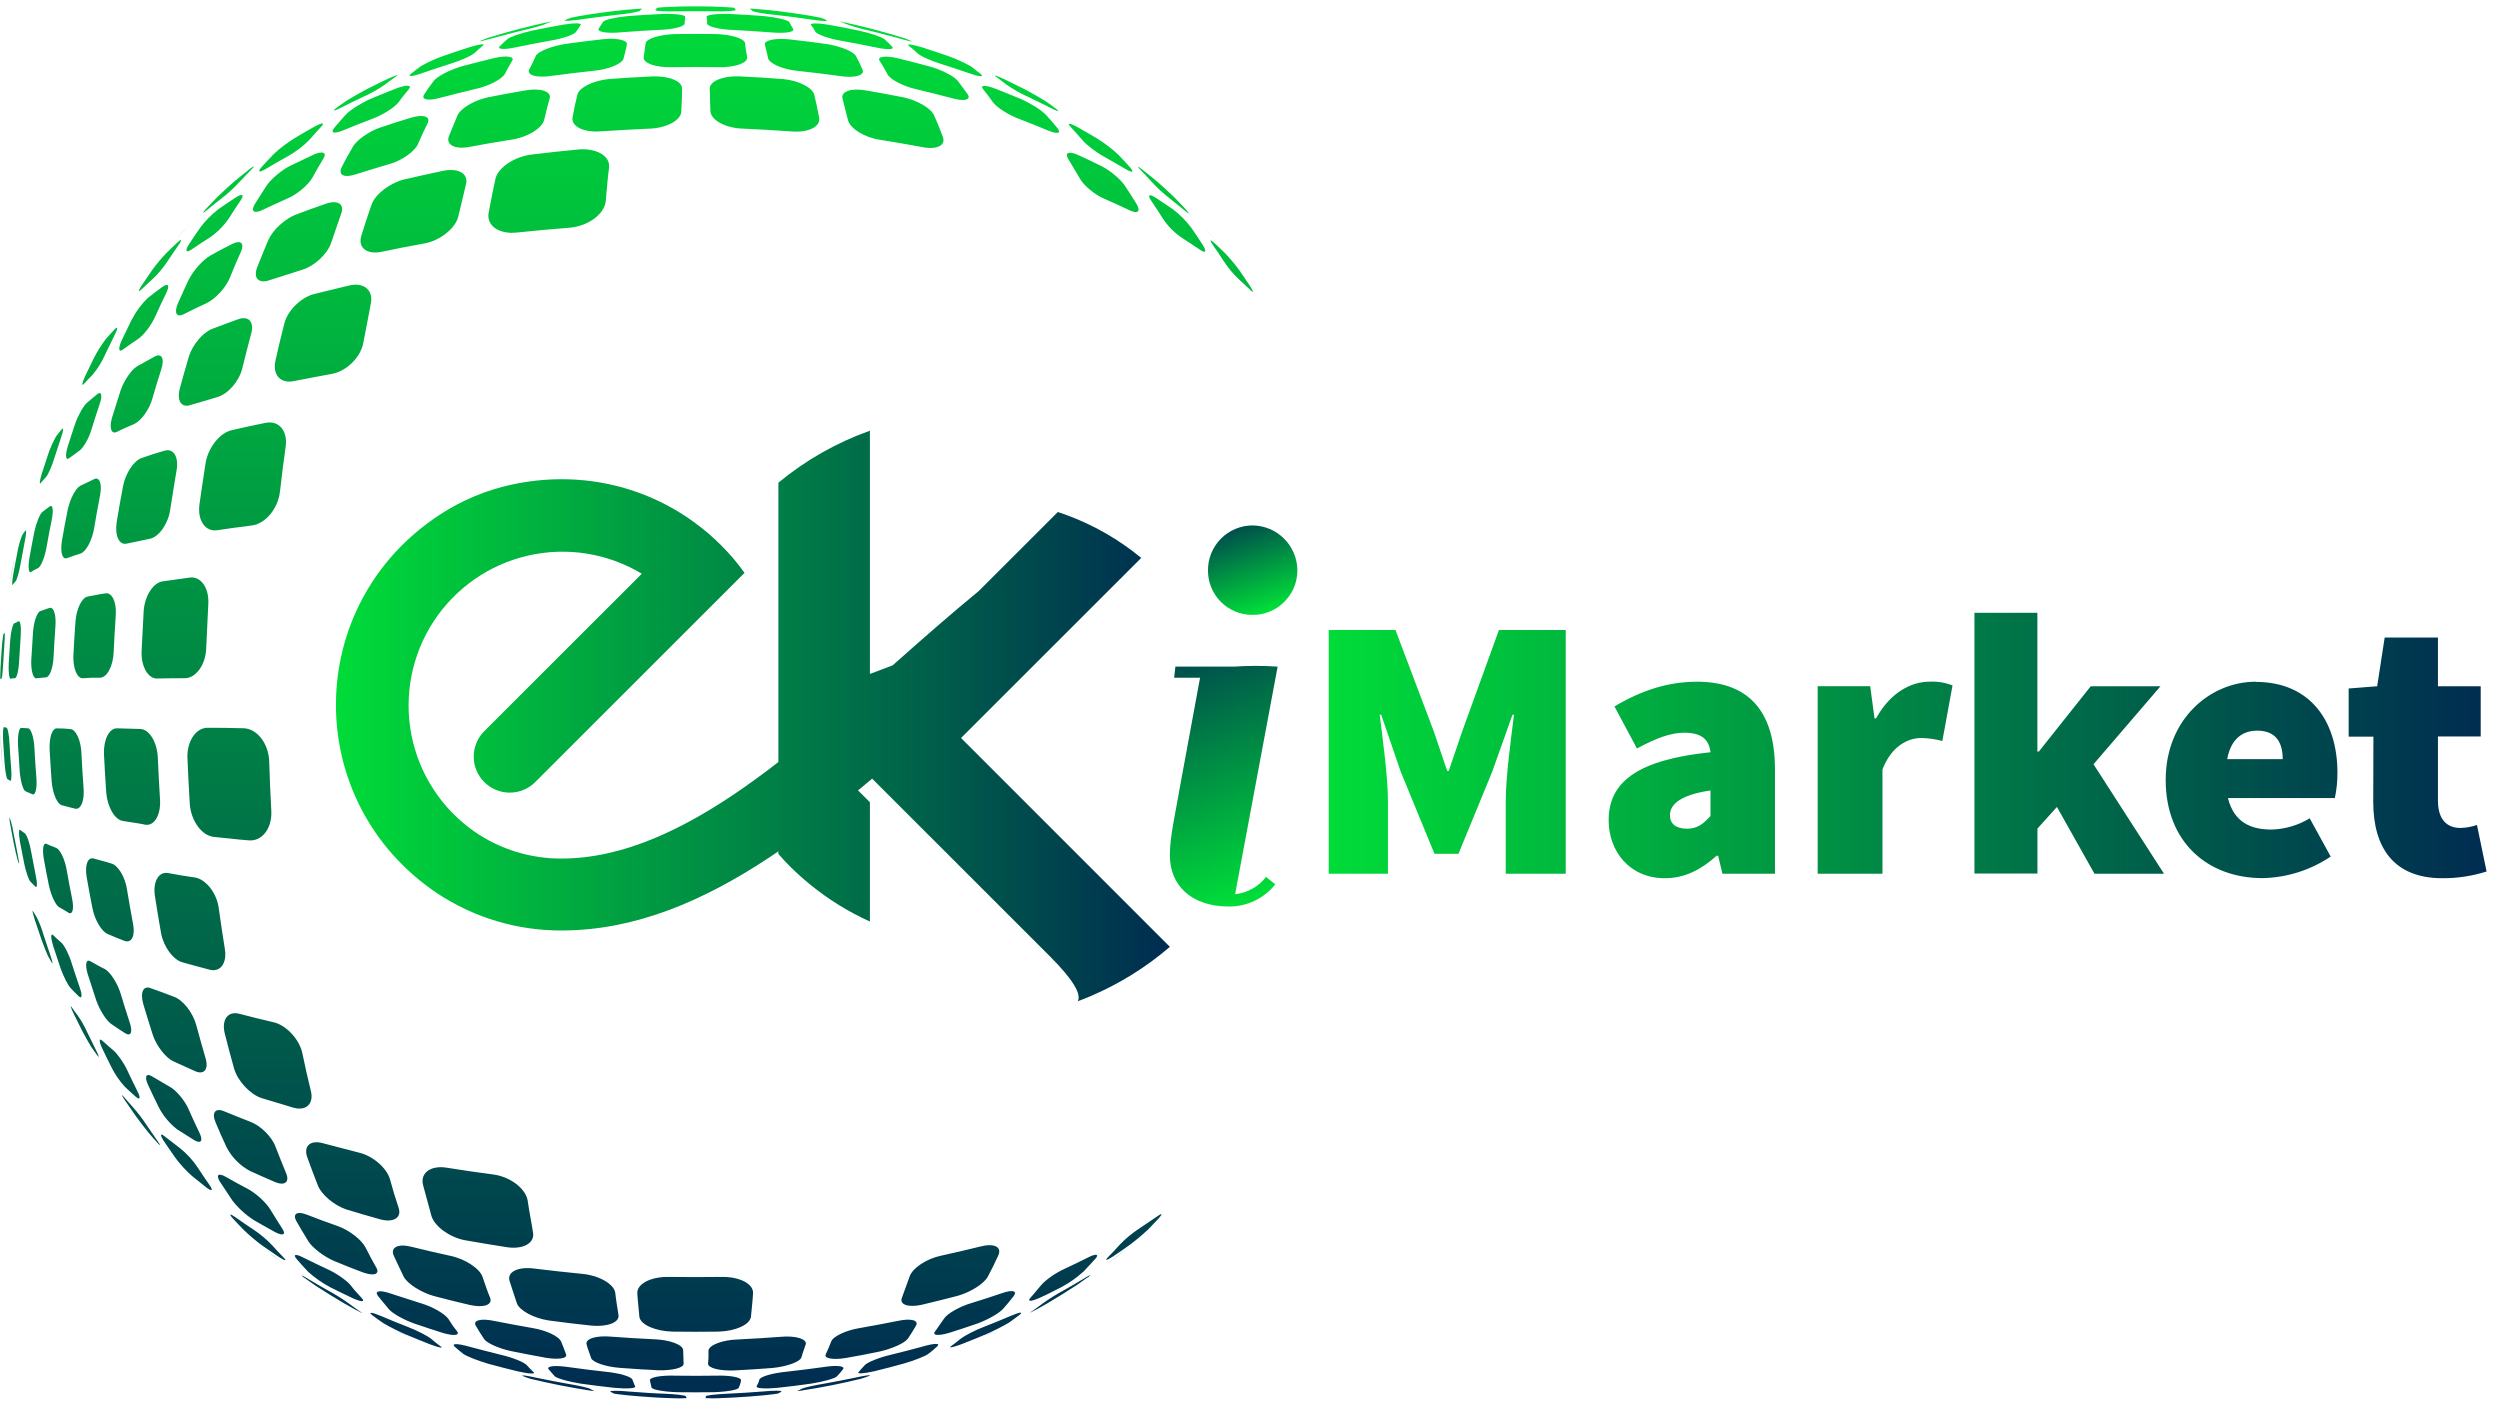 <svg width="156" height="88" viewBox="0 0 156 88" fill="none" xmlns="http://www.w3.org/2000/svg">
<path fill-rule="evenodd" clip-rule="evenodd" d="M55.653 2.9C55.523 2.745 55.343 2.589 55.203 2.454C55.02 2.31 54.325 2.072 53.65 1.922C53.016 1.792 52.381 1.661 51.702 1.544C51.022 1.427 50.497 1.436 50.606 1.565C50.717 1.69 50.809 1.83 50.88 1.981C51.018 2.168 51.745 2.422 52.539 2.552C53.247 2.683 53.954 2.813 54.626 2.953C55.372 3.118 55.865 3.103 55.659 2.9H55.653ZM61.195 4.617C60.987 4.447 60.776 4.285 60.6 4.149C60.134 3.886 59.646 3.665 59.141 3.489C58.609 3.303 58.074 3.126 57.538 2.955C56.917 2.767 56.525 2.715 56.707 2.855C56.89 2.994 57.063 3.146 57.229 3.305C57.394 3.483 58.096 3.802 58.751 3.999C59.362 4.194 59.932 4.383 60.5 4.58C61.113 4.798 61.433 4.82 61.195 4.617ZM65.904 6.792C65.697 6.632 65.449 6.456 65.234 6.307C64.973 6.143 64.412 5.819 63.952 5.575C63.526 5.359 63.097 5.147 62.667 4.941C62.153 4.705 61.942 4.647 62.16 4.794C62.336 4.924 62.551 5.082 62.756 5.247C63.192 5.555 63.656 5.82 64.143 6.038C64.612 6.261 65.077 6.489 65.502 6.705C65.999 6.969 66.179 7.009 65.904 6.792ZM46.492 2.68C46.513 2.953 46.571 3.247 46.622 3.564C46.673 3.936 45.853 4.216 44.822 4.192C43.866 4.177 42.914 4.177 41.966 4.192C40.894 4.225 40.114 3.931 40.165 3.564C40.221 3.249 40.24 2.957 40.296 2.681C40.352 2.406 41.177 2.16 42.095 2.126C42.971 2.113 43.805 2.113 44.682 2.126C45.611 2.153 46.429 2.401 46.492 2.68ZM53.404 3.486C53.55 3.756 53.689 4.043 53.822 4.344C53.98 4.701 53.348 4.885 52.429 4.748C51.554 4.627 50.678 4.519 49.802 4.426C48.847 4.338 48.006 3.971 47.925 3.619C47.875 3.323 47.783 3.04 47.728 2.779C47.673 2.518 48.359 2.37 49.233 2.453C50.023 2.54 50.813 2.64 51.601 2.752C52.428 2.88 53.254 3.211 53.401 3.486H53.404ZM59.759 5.037C59.965 5.305 60.163 5.584 60.391 5.891C60.603 6.23 60.185 6.351 59.39 6.124C58.672 5.933 57.915 5.74 57.195 5.573C56.358 5.386 55.517 4.947 55.369 4.614C55.2 4.319 55.064 4.051 54.881 3.785C54.738 3.524 55.237 3.456 56.02 3.635C56.718 3.806 57.374 3.974 58.069 4.165C58.764 4.357 59.549 4.767 59.756 5.037H59.759ZM65.244 7.145C65.519 7.432 65.751 7.705 65.976 7.985C66.259 8.33 65.976 8.386 65.385 8.138C64.794 7.89 64.211 7.657 63.62 7.431C62.949 7.186 62.211 6.715 61.959 6.379C61.767 6.105 61.568 5.84 61.362 5.584C61.117 5.309 61.454 5.288 62.095 5.528C62.653 5.746 63.21 5.972 63.725 6.187C64.312 6.446 65 6.881 65.242 7.145H65.244ZM69.773 9.64C70.015 9.893 70.285 10.178 70.514 10.441C70.801 10.77 70.66 10.806 70.217 10.536C69.807 10.296 69.361 10.037 68.913 9.786C68.42 9.526 67.778 9.033 67.526 8.723C67.298 8.454 67.027 8.167 66.822 7.933C66.543 7.653 66.744 7.659 67.237 7.933C67.652 8.165 68.064 8.404 68.473 8.649C68.936 8.939 69.37 9.27 69.771 9.64H69.773ZM73.259 12.294C73.504 12.542 73.743 12.794 73.978 13.049C74.269 13.373 74.239 13.404 73.908 13.12C73.639 12.901 73.335 12.656 72.995 12.386C72.595 12.077 72.223 11.736 71.881 11.364C71.647 11.104 71.409 10.853 71.166 10.603C70.887 10.329 70.981 10.352 71.325 10.614C71.633 10.857 71.937 11.104 72.204 11.325C72.526 11.61 72.975 12.02 73.259 12.294ZM51.107 7.314C51.02 6.825 50.921 6.359 50.81 5.916C50.7 5.455 49.822 5.02 48.842 4.932C47.939 4.864 47 4.802 46.103 4.764C45.086 4.73 44.295 5.069 44.285 5.526C44.312 5.968 44.301 6.439 44.327 6.921C44.349 7.49 45.268 7.994 46.347 8.027C47.354 8.071 48.363 8.128 49.374 8.201C50.456 8.294 51.249 7.893 51.107 7.314ZM58.828 8.525C58.648 8.064 58.491 7.632 58.286 7.199C58.116 6.769 57.243 6.259 56.375 6.073C55.592 5.917 54.798 5.774 53.971 5.631C53.067 5.489 52.441 5.728 52.577 6.167C52.673 6.582 52.797 7.025 52.912 7.487C53.042 8.022 53.955 8.587 54.916 8.723C55.807 8.867 56.664 9.013 57.525 9.173C58.462 9.366 59.044 9.072 58.828 8.529V8.525ZM70.934 12.749C70.682 12.342 70.453 11.967 70.184 11.576C69.916 11.184 69.303 10.663 68.772 10.386C68.276 10.139 67.777 9.9 67.275 9.672C66.696 9.411 66.422 9.522 66.655 9.91C66.889 10.299 67.116 10.682 67.363 11.102C67.589 11.546 68.298 12.146 68.913 12.406C69.419 12.62 69.956 12.871 70.453 13.107C70.989 13.373 71.198 13.205 70.934 12.753V12.749ZM75.054 15.282C74.819 14.919 74.578 14.56 74.332 14.205C74.003 13.77 73.617 13.382 73.183 13.052C72.859 12.833 72.502 12.589 72.139 12.353C71.705 12.071 71.573 12.156 71.85 12.545C72.093 12.905 72.33 13.268 72.559 13.635C72.878 14.119 73.291 14.533 73.773 14.854C74.165 15.115 74.502 15.325 74.861 15.57C75.248 15.853 75.306 15.689 75.054 15.286V15.282ZM77.984 17.819C77.769 17.494 77.549 17.167 77.351 16.885C77.078 16.512 76.781 16.156 76.464 15.819C76.246 15.607 75.997 15.364 75.771 15.159C75.482 14.899 75.458 14.976 75.711 15.328C75.935 15.647 76.152 15.97 76.363 16.298C76.63 16.707 76.944 17.084 77.298 17.42C77.553 17.657 77.777 17.866 77.997 18.072C78.245 18.329 78.245 18.222 77.984 17.823V17.819ZM46.989 80.723C46.962 81.234 46.895 81.722 46.858 82.18C46.784 82.657 45.911 83.059 44.851 83.093C43.869 83.107 42.887 83.107 41.944 83.093C40.884 83.061 39.974 82.657 39.899 82.18C39.865 81.722 39.797 81.234 39.769 80.723C39.718 80.126 40.597 79.648 41.782 79.68C42.858 79.694 43.898 79.694 44.974 79.68C46.163 79.647 47.046 80.126 46.989 80.723ZM62.293 78.34C62.089 78.793 61.871 79.233 61.641 79.66C61.409 80.097 60.583 80.625 59.755 80.861C59.043 81.046 58.292 81.232 57.503 81.421C56.672 81.601 56.101 81.409 56.283 80.97C56.429 80.558 56.6 80.115 56.759 79.658C56.926 79.136 57.825 78.536 58.731 78.353C59.562 78.168 60.36 77.986 61.161 77.786C62.044 77.553 62.535 77.81 62.293 78.34ZM49.997 84.731C50.081 84.47 50.16 84.196 50.275 83.896C50.378 83.548 49.65 83.331 48.694 83.418C47.818 83.484 46.942 83.539 46.026 83.583C45.07 83.614 44.241 83.931 44.208 84.277C44.221 84.552 44.212 84.827 44.183 85.101C44.183 85.362 44.901 85.547 45.777 85.517C46.61 85.475 47.403 85.425 48.195 85.363C49.07 85.277 49.872 84.997 49.997 84.727V84.731ZM56.648 83.54C56.822 83.279 56.992 83.007 57.158 82.722C57.345 82.388 56.86 82.243 56.02 82.425C55.261 82.578 54.455 82.729 53.662 82.868C52.783 83.008 51.967 83.397 51.864 83.72C51.755 84.002 51.642 84.266 51.524 84.517C51.407 84.767 51.978 84.869 52.766 84.741C53.511 84.611 54.214 84.48 54.916 84.329C55.693 84.15 56.465 83.8 56.642 83.536L56.648 83.54ZM62.582 81.688C62.825 81.419 63.025 81.166 63.253 80.876C63.504 80.546 63.173 80.462 62.5 80.701C61.866 80.917 61.231 81.124 60.593 81.319C59.875 81.53 59.083 81.983 58.898 82.295C58.697 82.576 58.528 82.832 58.353 83.077C58.138 83.338 58.556 83.373 59.248 83.163C59.857 82.97 60.421 82.785 61.028 82.575C61.664 82.336 62.368 81.936 62.576 81.684L62.582 81.688ZM67.599 79.362C67.842 79.107 68.078 78.847 68.344 78.556C68.61 78.265 68.405 78.204 67.909 78.458C67.412 78.712 66.949 78.93 66.447 79.166C65.866 79.427 65.209 79.89 64.955 80.209C64.722 80.483 64.522 80.731 64.314 80.968C64.069 81.229 64.314 81.229 64.828 81.005C65.342 80.781 65.797 80.535 66.263 80.301C66.744 80.043 67.191 79.726 67.593 79.358L67.599 79.362ZM71.594 76.773C71.838 76.525 72.077 76.273 72.313 76.016C72.573 75.724 72.523 75.668 72.138 75.95C71.817 76.173 71.46 76.417 71.095 76.657C70.648 76.947 70.237 77.288 69.869 77.673C69.636 77.933 69.397 78.188 69.151 78.436C68.906 78.685 69.05 78.661 69.412 78.428C69.775 78.194 70.128 77.94 70.448 77.714C70.846 77.422 71.227 77.106 71.588 76.769L71.594 76.773ZM46.237 86.15C46.215 86.304 46.167 86.454 46.095 86.593C46.061 86.724 45.378 86.846 44.517 86.874C43.786 86.884 43.011 86.884 42.279 86.874C41.419 86.846 40.736 86.722 40.658 86.591C40.624 86.46 40.592 86.311 40.559 86.15C40.487 85.951 41.211 85.812 42.139 85.841C42.978 85.854 43.819 85.854 44.659 85.841C45.583 85.812 46.309 85.954 46.237 86.15ZM52.612 85.432C52.492 85.589 52.364 85.739 52.227 85.881C52.123 86.011 51.373 86.22 50.606 86.34C49.924 86.437 49.24 86.523 48.512 86.601C47.74 86.675 47.175 86.633 47.208 86.51C47.289 86.379 47.349 86.237 47.384 86.087C47.45 85.901 48.191 85.68 49.073 85.595C49.826 85.512 50.622 85.412 51.376 85.306C52.21 85.172 52.744 85.238 52.612 85.432ZM58.481 84.017C58.305 84.186 58.117 84.343 57.92 84.487C57.739 84.625 57.054 84.895 56.39 85.088C55.764 85.262 55.179 85.413 54.549 85.567C53.876 85.721 53.436 85.743 53.581 85.61C53.684 85.479 53.824 85.341 53.962 85.186C54.133 84.996 54.888 84.697 55.634 84.526C56.296 84.365 56.957 84.194 57.615 84.013C58.307 83.811 58.717 83.806 58.476 84.016L58.481 84.017ZM63.628 82.042C63.383 82.227 63.172 82.385 62.957 82.535C62.493 82.804 62.014 83.046 61.522 83.26C61.042 83.462 60.52 83.676 60.035 83.865C59.467 84.077 59.166 84.137 59.344 84.003C59.562 83.85 59.735 83.706 59.947 83.536C60.158 83.367 60.837 83.001 61.443 82.776C62.003 82.557 62.522 82.347 63.077 82.109C63.631 81.872 63.87 81.843 63.628 82.042ZM37.347 1.81C37.434 1.658 37.528 1.511 37.63 1.369C37.699 1.239 38.413 1.075 39.187 1.003C39.916 0.946 40.603 0.902 41.334 0.872C42.108 0.846 42.754 0.926 42.757 1.051C42.759 1.176 42.718 1.321 42.72 1.475C42.72 1.661 41.97 1.841 41.13 1.866C40.332 1.904 39.535 1.954 38.737 2.018C37.899 2.097 37.288 1.997 37.347 1.81ZM31.18 2.893C31.353 2.726 31.49 2.581 31.673 2.435C31.814 2.304 32.51 2.066 33.226 1.905C33.86 1.775 34.495 1.653 35.133 1.539C35.855 1.422 36.338 1.432 36.228 1.56C36.163 1.682 36.057 1.821 35.954 1.976C35.856 2.154 35.088 2.417 34.337 2.538C33.628 2.663 32.92 2.799 32.214 2.946C31.467 3.112 31.014 3.083 31.18 2.893ZM25.642 4.606C25.851 4.437 26.062 4.276 26.277 4.122C26.73 3.864 27.205 3.649 27.698 3.479C28.23 3.294 28.805 3.103 29.342 2.933C29.963 2.745 30.314 2.707 30.132 2.847C29.951 2.987 29.816 3.125 29.643 3.283C29.437 3.474 28.73 3.792 28.078 3.989C27.506 4.169 26.936 4.357 26.328 4.57C25.721 4.782 25.404 4.81 25.642 4.606ZM20.932 6.782C21.177 6.599 21.388 6.445 21.641 6.276C21.859 6.132 22.463 5.788 22.924 5.545C23.349 5.329 23.778 5.118 24.21 4.914C24.684 4.698 24.935 4.619 24.716 4.767C24.497 4.914 24.288 5.074 24.081 5.237C23.646 5.546 23.181 5.811 22.694 6.028C22.263 6.23 21.796 6.458 21.335 6.694C20.873 6.93 20.693 6.972 20.932 6.782ZM33.437 3.481C33.314 3.775 33.174 4.061 33.019 4.339C32.861 4.696 33.493 4.879 34.453 4.73C35.29 4.618 36.167 4.511 37.042 4.418C37.998 4.331 38.878 3.961 38.92 3.613C39.01 3.311 39.062 3.033 39.117 2.773C39.172 2.512 38.523 2.358 37.656 2.444C36.866 2.531 36.076 2.629 35.288 2.739C34.41 2.88 33.584 3.206 33.437 3.481ZM27.081 5.028C26.876 5.295 26.676 5.574 26.486 5.865C26.237 6.22 26.691 6.324 27.488 6.098C28.206 5.909 28.922 5.73 29.683 5.55C30.521 5.365 31.323 4.94 31.517 4.595C31.648 4.313 31.824 4.032 31.966 3.778C32.108 3.524 31.61 3.45 30.868 3.615C30.17 3.785 29.474 3.965 28.818 4.137C28.084 4.353 27.327 4.741 27.081 5.028ZM21.596 7.132C21.355 7.393 21.123 7.67 20.863 7.972C20.579 8.317 20.863 8.373 21.488 8.103C22.039 7.88 22.627 7.645 23.218 7.419C23.89 7.174 24.629 6.703 24.881 6.368C25.072 6.094 25.31 5.811 25.516 5.556C25.722 5.3 25.385 5.278 24.784 5.498C24.224 5.715 23.668 5.94 23.115 6.174C22.528 6.433 21.876 6.847 21.596 7.132ZM17.097 9.599C16.822 9.878 16.586 10.136 16.323 10.425C16.036 10.753 16.177 10.789 16.62 10.521C17.064 10.252 17.477 10.022 17.924 9.771C18.45 9.483 18.93 9.117 19.346 8.686C19.575 8.416 19.811 8.154 20.053 7.895C20.294 7.637 20.094 7.646 19.638 7.895C19.181 8.144 18.773 8.39 18.365 8.633C17.913 8.914 17.488 9.237 17.097 9.599ZM13.576 12.276C13.332 12.524 13.092 12.775 12.856 13.031C12.595 13.323 12.628 13.354 12.927 13.101C13.225 12.848 13.533 12.609 13.84 12.369C14.239 12.06 14.611 11.719 14.953 11.347C15.221 11.06 15.459 10.807 15.702 10.565C15.945 10.322 15.889 10.313 15.543 10.575C15.235 10.817 14.931 11.063 14.63 11.313C14.339 11.564 13.858 12.009 13.579 12.276H13.576ZM35.729 7.314C35.816 6.826 35.915 6.36 36.027 5.916C36.137 5.457 37.016 5.021 38.036 4.928C38.936 4.862 39.837 4.808 40.738 4.767C41.756 4.734 42.584 5.073 42.557 5.531C42.566 5.972 42.539 6.436 42.514 6.926C42.527 7.494 41.601 7.997 40.493 8.03C39.486 8.074 38.478 8.13 37.501 8.195C36.414 8.284 35.623 7.88 35.729 7.314ZM28.005 8.52C28.187 8.058 28.38 7.607 28.549 7.194C28.755 6.749 29.593 6.255 30.461 6.07C31.25 5.914 32.076 5.759 32.865 5.629C33.768 5.488 34.43 5.717 34.299 6.15C34.169 6.583 34.076 7.007 33.961 7.469C33.831 8.004 32.918 8.567 31.919 8.714C31.065 8.845 30.172 9.003 29.311 9.163C28.407 9.343 27.822 9.047 28.005 8.52ZM21.341 10.393C21.547 9.974 21.8 9.543 22.03 9.142C22.259 8.742 23.037 8.191 23.702 7.966C24.367 7.74 25.006 7.542 25.671 7.337C26.419 7.119 26.888 7.271 26.683 7.688C26.478 8.105 26.285 8.512 26.104 8.943C25.916 9.432 25.061 10.039 24.29 10.24C23.562 10.454 22.87 10.663 22.177 10.884C21.447 11.123 21.062 10.907 21.343 10.393H21.341ZM15.898 12.74C16.149 12.333 16.41 11.932 16.648 11.566C16.919 11.168 17.56 10.626 18.095 10.352C18.557 10.131 19.056 9.893 19.592 9.639C20.139 9.404 20.413 9.515 20.178 9.9C19.943 10.285 19.718 10.671 19.502 11.074C19.241 11.54 18.533 12.139 17.95 12.378C17.413 12.616 16.878 12.867 16.379 13.101C15.844 13.357 15.636 13.189 15.899 12.738L15.898 12.74ZM11.777 15.269C12.013 14.905 12.255 14.546 12.502 14.192C12.83 13.757 13.216 13.369 13.651 13.039C14.004 12.791 14.362 12.549 14.725 12.312C15.128 12.059 15.26 12.144 15.015 12.505C14.77 12.867 14.534 13.227 14.303 13.595C13.973 14.088 13.55 14.512 13.059 14.843C12.691 15.073 12.328 15.311 11.971 15.557C11.611 15.802 11.525 15.671 11.777 15.269ZM8.846 17.803C9.061 17.478 9.281 17.156 9.506 16.837C9.771 16.475 10.059 16.131 10.367 15.805C10.613 15.56 10.835 15.351 11.089 15.114C11.344 14.877 11.373 14.963 11.148 15.282C10.922 15.602 10.707 15.924 10.466 16.284C10.199 16.692 9.885 17.069 9.531 17.405C9.301 17.609 9.051 17.85 8.83 18.057C8.61 18.265 8.61 18.167 8.846 17.802V17.803ZM30.915 11.166C30.765 11.833 30.636 12.519 30.498 13.235C30.319 14.068 31.126 14.646 32.292 14.506C33.349 14.397 34.424 14.296 35.489 14.213C36.695 14.127 37.729 13.362 37.801 12.529C37.869 11.801 37.916 11.105 38.008 10.429C38.069 9.725 37.211 9.237 36.116 9.325C35.122 9.418 34.124 9.526 33.123 9.651C32.077 9.792 31.067 10.467 30.915 11.165V11.166ZM23.18 12.783C22.97 13.399 22.748 14.046 22.549 14.702C22.313 15.463 22.901 15.907 23.819 15.71C24.685 15.53 25.576 15.351 26.459 15.196C27.465 15.023 28.463 14.223 28.609 13.463C28.774 12.784 28.93 12.132 29.075 11.507C29.251 10.843 28.613 10.463 27.653 10.658C26.8 10.84 25.978 11.023 25.186 11.205C24.288 11.445 23.396 12.139 23.18 12.783ZM16.753 14.953C16.521 15.509 16.276 16.096 16.045 16.687C15.796 17.356 16.134 17.73 16.84 17.477C17.478 17.273 18.144 17.06 18.84 16.839C19.612 16.614 20.436 15.851 20.666 15.144C20.881 14.523 21.085 13.932 21.277 13.37C21.529 12.745 21.093 12.464 20.364 12.703C19.712 12.928 19.054 13.169 18.434 13.402C17.776 13.664 17.018 14.356 16.758 14.953H16.753ZM11.797 17.404C11.561 17.903 11.336 18.405 11.096 18.943C10.852 19.524 11.008 19.843 11.487 19.595C11.966 19.347 12.4 19.146 12.881 18.923C13.437 18.662 14.098 17.948 14.344 17.327C14.567 16.782 14.776 16.269 15.024 15.731C15.272 15.192 15.041 14.948 14.502 15.216C14.04 15.448 13.582 15.69 13.13 15.942C12.683 16.196 12.07 16.868 11.808 17.404H11.797ZM8.237 19.907C8.031 20.33 7.807 20.793 7.585 21.258C7.359 21.765 7.397 22.04 7.715 21.779C8.006 21.567 8.303 21.36 8.606 21.159C8.952 20.939 9.454 20.281 9.69 19.74C9.896 19.274 10.136 18.779 10.358 18.318C10.607 17.824 10.508 17.637 10.149 17.892C9.832 18.126 9.546 18.334 9.236 18.582C8.833 18.963 8.499 19.412 8.247 19.907H8.237ZM5.874 22.311C5.681 22.698 5.492 23.09 5.307 23.485C5.11 23.918 5.074 24.137 5.249 23.942C5.424 23.746 5.586 23.586 5.771 23.393C6.086 23.02 6.347 22.605 6.544 22.159C6.746 21.731 6.955 21.306 7.145 20.92C7.361 20.497 7.379 20.304 7.145 20.561C6.963 20.752 6.785 20.946 6.613 21.144C6.334 21.512 6.087 21.902 5.874 22.311ZM17.194 22.477C17.371 21.695 17.547 20.939 17.744 20.182C17.937 19.399 18.759 18.575 19.57 18.356C20.303 18.18 21.087 17.978 21.869 17.798C22.724 17.627 23.326 18.126 23.133 18.971C22.987 19.741 22.841 20.537 22.677 21.361C22.533 22.267 21.642 23.159 20.712 23.331C19.901 23.477 19.11 23.627 18.338 23.78C17.507 23.959 16.983 23.387 17.194 22.482V22.477ZM11.229 24.209C11.418 23.526 11.599 22.873 11.793 22.221C12.028 21.496 12.652 20.759 13.228 20.526C13.763 20.317 14.304 20.124 14.874 19.916C15.526 19.689 15.889 20.102 15.664 20.86C15.483 21.545 15.295 22.257 15.124 22.967C14.932 23.777 14.245 24.576 13.579 24.772C12.995 24.951 12.438 25.117 11.907 25.265C11.312 25.479 11.014 25.005 11.229 24.214V24.209ZM6.984 26.081C7.164 25.49 7.352 24.907 7.53 24.349C7.748 23.721 8.217 23.044 8.583 22.84C8.948 22.635 9.283 22.461 9.676 22.236C10.095 22.031 10.273 22.383 10.076 23.005C9.879 23.627 9.685 24.236 9.515 24.852C9.325 25.543 8.824 26.244 8.38 26.456C8.006 26.622 7.658 26.761 7.302 26.945C6.946 27.129 6.805 26.712 6.984 26.081ZM4.22 27.884C4.372 27.397 4.531 26.912 4.695 26.427C4.879 25.906 5.217 25.311 5.427 25.132C5.637 24.954 5.854 24.78 6.096 24.573C6.337 24.415 6.403 24.685 6.21 25.241C6.036 25.757 5.87 26.275 5.711 26.794C5.548 27.355 5.189 27.968 4.943 28.133C4.711 28.309 4.502 28.451 4.301 28.598C4.1 28.744 4.062 28.414 4.22 27.884ZM2.606 29.56C2.737 29.148 2.872 28.737 3.011 28.326C3.14 27.943 3.306 27.572 3.506 27.22C3.612 27.078 3.723 26.937 3.839 26.799C3.983 26.627 3.97 26.855 3.798 27.342C3.667 27.748 3.512 28.197 3.384 28.607C3.233 29.1 2.993 29.65 2.863 29.78C2.758 29.881 2.645 30.024 2.551 30.128C2.444 30.279 2.466 30.015 2.606 29.56ZM12.835 28.857C12.705 29.698 12.567 30.594 12.444 31.484C12.314 32.467 12.809 33.199 13.551 33.086C14.254 32.977 14.973 32.886 15.716 32.789C16.558 32.686 17.349 31.746 17.47 30.674C17.577 29.739 17.689 28.817 17.825 27.883C17.969 26.892 17.405 26.215 16.575 26.386C15.847 26.534 15.14 26.679 14.45 26.846C13.721 27.013 13.008 27.908 12.835 28.857ZM7.68 30.324C7.535 31.083 7.401 31.841 7.278 32.597C7.156 33.428 7.435 34.051 7.931 33.917C8.388 33.818 8.862 33.729 9.365 33.616C9.934 33.495 10.51 32.653 10.627 31.772C10.75 30.955 10.888 30.136 11.019 29.346C11.164 28.513 10.826 27.949 10.261 28.124C9.776 28.262 9.302 28.414 8.84 28.579C8.353 28.742 7.838 29.523 7.68 30.324ZM4.223 31.819C4.092 32.463 3.982 33.069 3.868 33.715C3.748 34.441 3.885 34.932 4.169 34.831C4.454 34.731 4.729 34.633 5.025 34.542C5.372 34.424 5.754 33.715 5.878 32.939C5.987 32.278 6.116 31.579 6.243 30.916C6.383 30.212 6.223 29.73 5.873 29.896C5.569 30.043 5.277 30.194 5.007 30.314C4.715 30.471 4.369 31.133 4.223 31.819ZM2.136 33.227C2.036 33.729 1.93 34.27 1.841 34.776C1.742 35.363 1.783 35.761 1.924 35.703C2.063 35.6 2.215 35.515 2.376 35.451C2.56 35.359 2.807 34.731 2.91 34.114C3.003 33.579 3.113 33.004 3.229 32.43C3.345 31.857 3.302 31.447 3.099 31.606C2.933 31.737 2.786 31.821 2.633 31.953C2.481 32.085 2.257 32.643 2.132 33.227H2.136ZM1.082 34.478C0.996 34.903 0.914 35.329 0.839 35.755C0.758 36.225 0.734 36.572 0.79 36.494C0.846 36.416 0.912 36.34 0.979 36.265C1.047 36.189 1.191 35.734 1.277 35.221C1.364 34.755 1.451 34.291 1.538 33.827C1.646 33.321 1.659 33.013 1.573 33.124C1.487 33.235 1.436 33.313 1.368 33.431C1.24 33.77 1.143 34.121 1.079 34.478H1.082ZM8.834 40.661C8.873 39.791 8.916 38.955 8.965 38.117C9.036 37.17 9.565 36.355 10.153 36.275C10.71 36.196 11.284 36.125 11.881 36.035C12.554 35.972 13.065 36.713 12.997 37.717C12.948 38.621 12.906 39.52 12.867 40.446C12.838 41.46 12.249 42.29 11.563 42.32C10.967 42.32 10.39 42.326 9.832 42.339C9.252 42.381 8.803 41.599 8.834 40.661ZM4.581 40.896C4.615 40.195 4.657 39.494 4.712 38.754C4.776 37.972 5.117 37.279 5.477 37.223C5.837 37.167 6.182 37.077 6.551 37.03C6.984 36.922 7.282 37.575 7.224 38.383C7.172 39.15 7.128 39.917 7.093 40.684C7.062 41.558 6.681 42.272 6.253 42.29C5.895 42.28 5.536 42.291 5.179 42.322C4.815 42.346 4.549 41.713 4.58 40.896H4.581ZM1.954 41.157C1.984 40.575 2.02 39.994 2.062 39.414C2.118 38.75 2.323 38.19 2.517 38.133C2.711 38.077 2.908 37.982 3.12 37.93C3.358 37.883 3.511 38.394 3.459 39.078C3.412 39.719 3.376 40.322 3.344 40.965C3.314 41.687 3.091 42.281 2.852 42.269C2.645 42.301 2.448 42.295 2.259 42.329C2.062 42.322 1.922 41.819 1.952 41.155L1.954 41.157ZM0.544 41.41C0.569 40.937 0.599 40.467 0.636 39.953C0.674 39.439 0.786 38.975 0.879 38.899C0.978 38.866 1.073 38.82 1.159 38.761C1.273 38.732 1.334 39.123 1.29 39.714C1.253 40.22 1.222 40.727 1.196 41.235C1.17 41.825 1.055 42.287 0.935 42.325C0.842 42.314 0.748 42.326 0.661 42.359C0.573 42.354 0.52 41.923 0.543 41.408L0.544 41.41ZM0.034 41.642C0.055 41.25 0.08 40.859 0.108 40.468C0.125 40.179 0.157 39.891 0.203 39.606C0.225 39.563 0.249 39.521 0.276 39.482C0.31 39.441 0.309 39.79 0.27 40.264C0.243 40.656 0.215 41.085 0.192 41.516C0.168 41.948 0.128 42.338 0.095 42.337C0.068 42.378 0.046 42.378 0.029 42.377C0.01 42.422 0.013 42.075 0.033 41.64L0.034 41.642ZM11.696 47.295C11.735 48.256 11.786 49.22 11.842 50.164C11.916 51.208 12.579 52.131 13.326 52.221C14.024 52.281 14.76 52.383 15.495 52.436C16.346 52.531 16.993 51.686 16.929 50.593C16.874 49.571 16.831 48.559 16.799 47.529C16.77 46.399 16.035 45.45 15.182 45.442C14.429 45.426 13.699 45.407 12.993 45.413C12.238 45.383 11.662 46.241 11.694 47.294L11.696 47.295ZM6.487 47.041C6.526 47.857 6.576 48.674 6.629 49.455C6.703 50.348 7.151 51.133 7.637 51.221C8.099 51.309 8.571 51.351 9.072 51.463C9.64 51.549 10.052 50.827 9.985 49.871C9.931 49.019 9.883 48.138 9.848 47.291C9.814 46.313 9.31 45.495 8.742 45.487C8.244 45.476 7.765 45.463 7.307 45.447C6.817 45.433 6.456 46.153 6.487 47.041ZM3.096 46.768C3.133 47.454 3.174 48.101 3.226 48.787C3.289 49.515 3.568 50.167 3.852 50.244C4.137 50.321 4.409 50.394 4.705 50.464C5.044 50.524 5.281 49.974 5.213 49.16C5.159 48.428 5.115 47.698 5.082 47.006C5.05 46.198 4.738 45.519 4.398 45.495C4.117 45.462 3.834 45.448 3.551 45.451C3.267 45.426 3.065 46 3.096 46.768ZM1.124 46.486C1.154 47.037 1.193 47.629 1.235 48.182C1.287 48.774 1.445 49.309 1.591 49.375C1.737 49.442 1.881 49.506 2.037 49.568C2.218 49.628 2.324 49.152 2.267 48.492C2.218 47.873 2.182 47.295 2.151 46.716C2.122 46.055 1.948 45.482 1.768 45.448C1.616 45.448 1.47 45.417 1.333 45.422C1.189 45.382 1.098 45.894 1.124 46.486ZM0.194 46.241C0.22 46.716 0.249 47.154 0.286 47.624C0.322 48.093 0.406 48.568 0.458 48.606C0.51 48.644 0.569 48.68 0.631 48.717C0.711 48.794 0.737 48.402 0.693 47.889C0.648 47.375 0.623 46.905 0.596 46.433C0.571 45.876 0.49 45.451 0.416 45.411C0.355 45.411 0.296 45.371 0.245 45.373C0.194 45.374 0.172 45.765 0.194 46.241ZM10.052 58.239C9.922 57.471 9.78 56.675 9.661 55.875C9.539 55.011 9.905 54.371 10.489 54.478C11.044 54.585 11.614 54.679 12.198 54.76C12.881 54.9 13.537 55.756 13.653 56.686C13.768 57.526 13.897 58.373 14.027 59.196C14.183 60.095 13.754 60.685 13.083 60.509C12.496 60.351 11.936 60.209 11.388 60.05C10.806 59.891 10.214 59.089 10.052 58.238V58.239ZM5.776 56.71C5.643 56.042 5.519 55.375 5.404 54.708C5.284 53.962 5.485 53.464 5.848 53.572C6.21 53.68 6.546 53.747 6.928 53.879C7.348 53.957 7.808 54.717 7.925 55.501C8.041 56.213 8.166 56.926 8.301 57.64C8.45 58.395 8.21 58.868 7.779 58.714C7.408 58.575 7.045 58.426 6.694 58.27C6.343 58.113 5.922 57.417 5.776 56.709V56.71ZM3.052 55.25C2.943 54.714 2.831 54.138 2.735 53.601C2.629 52.981 2.702 52.539 2.911 52.664C3.103 52.751 3.303 52.833 3.512 52.91C3.76 53.02 4.047 53.62 4.164 54.302C4.272 54.905 4.375 55.468 4.498 56.071C4.628 56.712 4.531 57.093 4.283 56.96C4.061 56.815 3.859 56.707 3.666 56.595C3.452 56.441 3.186 55.865 3.052 55.249V55.25ZM1.521 53.937C1.426 53.473 1.335 53.008 1.249 52.542C1.161 52.032 1.165 51.681 1.264 51.794C1.354 51.864 1.45 51.933 1.551 52.001C1.681 52.106 1.847 52.591 1.942 53.136C2.034 53.639 2.122 54.099 2.225 54.6C2.342 55.141 2.325 55.455 2.194 55.316C2.085 55.211 1.984 55.106 1.886 54.999C1.788 54.892 1.62 54.394 1.521 53.936V53.937ZM14.025 64.488C14.215 65.238 14.403 65.96 14.608 66.683C14.832 67.451 15.587 68.267 16.303 68.516C16.952 68.712 17.628 68.915 18.331 69.125C19.114 69.338 19.605 68.865 19.393 68.055C19.202 67.29 19.034 66.526 18.871 65.738C18.692 64.854 17.849 63.949 17.045 63.782C16.324 63.613 15.628 63.447 14.939 63.261C14.214 63.071 13.814 63.633 14.025 64.486V64.488ZM8.939 62.65C9.133 63.302 9.339 63.964 9.537 64.584C9.754 65.247 10.339 66.007 10.804 66.22C11.268 66.432 11.716 66.633 12.207 66.855C12.751 67.075 13.043 66.71 12.813 65.985C12.626 65.333 12.429 64.651 12.247 63.969C12.039 63.186 11.415 62.393 10.856 62.199C10.356 62.004 9.884 61.83 9.441 61.677C8.945 61.454 8.733 61.915 8.939 62.649V62.65ZM5.479 60.802C5.655 61.362 5.839 61.92 6.011 62.44C6.223 63.035 6.628 63.673 6.93 63.888C7.233 64.103 7.509 64.279 7.82 64.479C8.174 64.699 8.3 64.389 8.081 63.763C7.885 63.177 7.717 62.625 7.539 62.037C7.345 61.372 6.887 60.656 6.534 60.463C6.243 60.333 5.944 60.146 5.67 59.996C5.374 59.808 5.284 60.161 5.479 60.801V60.802ZM3.323 59.044C3.466 59.494 3.629 59.983 3.783 60.432C3.957 60.918 4.248 61.495 4.408 61.658C4.568 61.821 4.75 62.018 4.919 62.173C5.121 62.359 5.15 62.11 4.965 61.589C4.799 61.106 4.625 60.583 4.471 60.098C4.297 59.531 4.005 58.966 3.819 58.813C3.632 58.661 3.473 58.49 3.324 58.362C3.152 58.194 3.159 58.51 3.323 59.043V59.044ZM2.183 57.434C2.303 57.807 2.444 58.216 2.574 58.588C2.719 58.996 2.91 59.481 2.987 59.639C3.05 59.754 3.134 59.9 3.223 60.057C3.311 60.215 3.277 59.99 3.117 59.536C2.976 59.126 2.84 58.716 2.707 58.305C2.6 57.929 2.457 57.565 2.28 57.217C2.205 57.105 2.135 56.992 2.068 56.875C1.982 56.723 2.038 56.978 2.183 57.434ZM26.922 75.876C26.757 75.267 26.583 74.625 26.4 73.951C26.206 73.189 26.877 72.7 27.883 72.866C28.835 73.021 29.78 73.155 30.752 73.284C31.834 73.415 32.818 74.17 32.931 74.939C33.022 75.608 33.165 76.269 33.258 76.895C33.389 77.558 32.665 77.973 31.654 77.829C30.748 77.687 29.87 77.544 28.99 77.386C28.055 77.206 27.12 76.53 26.922 75.876ZM19.828 73.956C19.601 73.385 19.391 72.806 19.168 72.198C18.93 71.511 19.369 71.122 20.143 71.335C20.868 71.528 21.62 71.724 22.4 71.924C23.252 72.118 24.128 72.871 24.334 73.582C24.496 74.189 24.677 74.789 24.877 75.377C25.075 75.989 24.553 76.299 23.755 76.095C23.031 75.894 22.308 75.68 21.616 75.47C20.852 75.217 20.05 74.543 19.828 73.956ZM14.153 71.62C13.898 71.087 13.682 70.577 13.451 70.037C13.19 69.42 13.441 69.108 14 69.35C14.522 69.562 15.075 69.79 15.632 70.002C16.265 70.238 16.988 70.96 17.197 71.567C17.409 72.124 17.637 72.675 17.849 73.197C18.089 73.758 17.777 74.003 17.19 73.772C16.649 73.541 16.11 73.299 15.605 73.072C14.989 72.741 14.483 72.236 14.153 71.619V71.62ZM9.918 69.116C9.692 68.658 9.473 68.203 9.239 67.699C9.004 67.194 9.115 66.928 9.492 67.169C9.84 67.378 10.193 67.58 10.577 67.804C10.981 68.01 11.552 68.692 11.779 69.239C12.002 69.738 12.208 70.204 12.451 70.697C12.693 71.19 12.537 71.389 12.122 71.147C11.75 70.918 11.384 70.681 11.049 70.47C10.581 70.102 10.196 69.641 9.918 69.115V69.116ZM6.984 66.653C6.769 66.23 6.581 65.843 6.376 65.415C6.161 64.947 6.173 64.743 6.402 64.957C6.607 65.133 6.839 65.349 7.076 65.545C7.314 65.742 7.739 66.328 7.947 66.796C8.146 67.222 8.35 67.645 8.562 68.066C8.799 68.524 8.743 68.669 8.476 68.439C8.244 68.237 8.016 68.029 7.792 67.817C7.473 67.466 7.201 67.075 6.984 66.653ZM5.111 64.292C4.937 63.944 4.763 63.594 4.589 63.241C4.407 62.85 4.358 62.678 4.48 62.86C4.601 63.043 4.712 63.18 4.844 63.356C5.082 63.7 5.288 64.065 5.46 64.446C5.627 64.798 5.819 65.186 5.994 65.534C6.193 65.925 6.221 66.055 6.062 65.845C5.932 65.671 5.806 65.494 5.684 65.313C5.574 65.131 5.313 64.678 5.111 64.292ZM31.797 79.934C31.961 80.424 32.1 80.885 32.253 81.324C32.406 81.764 33.296 82.257 34.248 82.398C35.153 82.522 36.019 82.623 36.925 82.72C37.907 82.808 38.656 82.519 38.595 82.068C38.534 81.617 38.443 81.168 38.394 80.685C38.324 80.123 37.376 79.577 36.285 79.484C35.301 79.386 34.349 79.283 33.394 79.165C32.325 79.012 31.624 79.368 31.797 79.934ZM24.577 78.369C24.782 78.82 25.001 79.26 25.195 79.673C25.427 80.112 26.29 80.655 27.081 80.874C27.832 81.073 28.583 81.259 29.334 81.433C30.203 81.624 30.736 81.418 30.59 80.993C30.406 80.568 30.272 80.139 30.112 79.681C29.945 79.159 29.01 78.548 28.105 78.365C27.272 78.181 26.474 77.999 25.675 77.8C24.831 77.583 24.333 77.84 24.577 78.37V78.369ZM18.512 76.232C18.755 76.656 19.009 77.073 19.241 77.456C19.502 77.871 20.235 78.427 20.859 78.691C21.443 78.931 22.065 79.182 22.654 79.401C23.323 79.638 23.717 79.519 23.484 79.105C23.25 78.69 23.029 78.283 22.817 77.858C22.567 77.358 21.785 76.753 21.052 76.499C20.428 76.282 19.808 76.053 19.189 75.81C18.532 75.546 18.224 75.736 18.512 76.233V76.232ZM13.733 73.754C13.994 74.154 14.254 74.549 14.5 74.91C14.876 75.394 15.332 75.809 15.848 76.139C16.26 76.376 16.707 76.632 17.159 76.88C17.653 77.141 17.876 77.055 17.605 76.654C17.366 76.284 17.137 75.908 16.884 75.5C16.623 75.046 15.95 74.436 15.419 74.163C14.963 73.926 14.51 73.678 14.063 73.421C13.611 73.173 13.461 73.318 13.733 73.76V73.754ZM10.221 71.196C10.461 71.557 10.706 71.914 10.957 72.267C11.259 72.671 11.601 73.044 11.979 73.379C12.28 73.628 12.584 73.872 12.892 74.111C13.24 74.372 13.318 74.29 13.068 73.935C12.817 73.58 12.577 73.222 12.341 72.859C12.034 72.395 11.655 71.983 11.22 71.637C10.907 71.401 10.598 71.16 10.321 70.945C9.994 70.668 9.964 70.802 10.221 71.203V71.196ZM7.812 68.686C8.031 69.01 8.228 69.296 8.455 69.616C8.682 69.935 9.055 70.414 9.246 70.65C9.438 70.886 9.613 71.079 9.816 71.302C10.052 71.556 10.054 71.5 9.797 71.149C9.572 70.831 9.35 70.509 9.133 70.184C8.88 69.798 8.599 69.431 8.292 69.086C8.088 68.859 7.914 68.665 7.718 68.434C7.55 68.241 7.575 68.33 7.812 68.692V68.686ZM36.881 84.727C36.798 84.466 36.678 84.186 36.604 83.894C36.499 83.544 37.187 83.321 38.144 83.407C39.02 83.472 39.936 83.53 40.812 83.57C41.807 83.603 42.638 83.918 42.63 84.263C42.63 84.556 42.66 84.831 42.656 85.087C42.693 85.348 41.939 85.533 41.062 85.504C40.27 85.466 39.436 85.413 38.645 85.352C37.77 85.281 36.966 85.001 36.881 84.737V84.727ZM30.195 83.534C30.019 83.273 29.848 83.001 29.685 82.717C29.499 82.382 30.023 82.249 30.859 82.43C31.619 82.582 32.38 82.721 33.179 82.861C34.058 82.999 34.881 83.382 35.018 83.72C35.127 84.001 35.241 84.265 35.319 84.503C35.438 84.763 34.864 84.855 34.076 84.728C33.372 84.598 32.629 84.461 31.926 84.316C31.146 84.158 30.374 83.807 30.195 83.544V83.534ZM24.261 81.686C24.055 81.436 23.819 81.164 23.59 80.873C23.339 80.543 23.706 80.482 24.378 80.717C24.976 80.913 25.612 81.118 26.288 81.332C27.005 81.542 27.76 81.984 27.983 82.305C28.146 82.579 28.329 82.84 28.53 83.088C28.706 83.337 28.287 83.369 27.635 83.176C27.026 82.983 26.419 82.785 25.854 82.589C25.212 82.366 24.506 81.966 24.261 81.696V81.686ZM19.241 79.372C19 79.118 18.763 78.857 18.532 78.59C18.244 78.26 18.436 78.214 18.968 78.492C19.428 78.72 19.927 78.963 20.431 79.197C20.976 79.44 21.669 79.92 21.888 80.212C22.107 80.504 22.358 80.752 22.566 80.994C22.811 81.255 22.566 81.255 22.015 81.011C21.548 80.79 21.082 80.564 20.62 80.331C20.123 80.068 19.66 79.746 19.241 79.372ZM15.247 76.785C15.002 76.538 14.763 76.286 14.527 76.029C14.266 75.737 14.35 75.711 14.702 75.963C15.054 76.215 15.412 76.459 15.774 76.697C16.218 76.989 16.628 77.33 16.994 77.716C17.228 77.977 17.434 78.202 17.678 78.451C17.922 78.7 17.815 78.702 17.417 78.444C17.056 78.202 16.734 77.982 16.374 77.73C15.979 77.438 15.603 77.122 15.247 76.785ZM34.226 85.432C34.366 85.597 34.508 85.749 34.617 85.881C34.764 86.011 35.472 86.219 36.239 86.339C36.92 86.435 37.648 86.527 38.333 86.6C39.105 86.674 39.713 86.635 39.637 86.508C39.562 86.382 39.533 86.248 39.461 86.086C39.393 85.899 38.653 85.68 37.772 85.595C37.017 85.512 36.263 85.419 35.469 85.306C34.629 85.182 34.096 85.245 34.226 85.432ZM28.358 84.021C28.527 84.182 28.741 84.347 28.92 84.49C29.14 84.642 29.826 84.911 30.485 85.104C31.069 85.263 31.697 85.426 32.286 85.568C33 85.732 33.44 85.753 33.295 85.621C33.15 85.49 33.009 85.342 32.873 85.187C32.702 84.997 31.987 84.71 31.24 84.535C30.537 84.361 29.877 84.192 29.259 84.026C28.527 83.819 28.162 83.83 28.363 84.025L28.358 84.021ZM23.203 82.049C23.449 82.233 23.66 82.391 23.914 82.561C24.364 82.823 24.83 83.059 25.308 83.265C25.787 83.467 26.31 83.68 26.834 83.886C27.403 84.098 27.705 84.157 27.486 84.007C27.308 83.877 27.095 83.71 26.924 83.558C26.682 83.356 25.992 83.007 25.388 82.776C24.827 82.557 24.307 82.348 23.79 82.124C23.203 81.877 22.971 81.855 23.209 82.053L23.203 82.049ZM39.221 87.073C39.791 87.128 40.364 87.171 40.94 87.204C41.061 87.211 41.175 87.216 41.357 87.226L41.916 87.246C42.222 87.264 42.529 87.264 42.836 87.246C42.838 87.226 42.835 87.205 42.828 87.185C42.821 87.165 42.809 87.148 42.794 87.133C42.794 87.067 42.149 86.991 41.416 86.966C40.683 86.941 39.993 86.887 39.303 86.836C38.573 86.768 38.007 86.767 38.085 86.836C38.162 86.888 38.245 86.932 38.332 86.966C38.371 86.978 38.75 87.025 39.221 87.073ZM33.075 86.03C34.308 86.331 35.562 86.579 36.834 86.774C37.043 86.8 37.167 86.814 37.084 86.795C36.998 86.762 36.916 86.721 36.838 86.673C36.76 86.609 36.085 86.455 35.404 86.344C34.765 86.231 34.17 86.116 33.534 85.984C32.857 85.833 32.467 85.783 32.621 85.862C32.754 85.921 32.892 85.971 33.032 86.013C33.032 86.013 33.073 86.028 33.072 86.035L33.075 86.03ZM24.858 83.118C25.173 83.266 25.489 83.411 25.805 83.552C25.572 83.437 25.255 83.291 24.941 83.147C24.913 83.136 24.884 83.127 24.855 83.123L24.858 83.118ZM18.831 79.648L18.905 79.699L18.96 79.711C18.718 79.523 18.81 79.544 19.252 79.819C19.661 80.066 20.074 80.306 20.489 80.538C20.947 80.785 21.388 81.061 21.809 81.366C22.018 81.526 22.268 81.701 22.484 81.849C22.744 82.012 22.542 81.922 22.084 81.672L21.479 81.331C20.866 80.973 20.263 80.599 19.669 80.211C19.311 79.965 19.311 79.965 18.96 79.711L18.831 79.648ZM16.428 77.881C16.847 78.213 17.271 78.538 17.703 78.854L17.669 78.828C17.426 78.644 16.907 78.251 16.563 77.986L16.428 77.881ZM0.849 52.581C0.887 52.766 0.929 52.949 0.969 53.133C1.03 53.393 1.071 53.555 1.093 53.64C1.115 53.725 1.149 53.804 1.183 53.886C1.217 53.968 1.183 53.706 1.097 53.282C1.019 52.9 0.944 52.517 0.865 52.09C0.817 51.776 0.747 51.465 0.653 51.161C0.625 51.108 0.599 51.053 0.578 50.996C0.592 51.199 0.622 51.401 0.668 51.599C0.763 52.111 0.763 52.111 0.849 52.581ZM0 45.408C0.031 46.287 0.088 47.159 0.171 48.024C0.171 48.024 0.15 47.721 0.117 47.332C0.085 46.942 0.061 46.549 0.039 46.158C0.023 45.824 0.008 45.538 0 45.409V45.408ZM0.867 35.009C0.742 35.617 0.63 36.228 0.532 36.842C0.563 36.672 0.608 36.416 0.652 36.161C0.715 35.82 0.789 35.435 0.866 35.052C0.866 35.053 0.871 35.011 0.867 35.01V35.009ZM12.005 13.823C11.627 14.214 11.257 14.622 10.895 15.032C11.131 14.771 11.504 14.367 11.762 14.082C11.898 13.938 11.929 13.902 12.005 13.824V13.823ZM34.384 1.337C33.03 1.624 31.7 1.971 30.393 2.38C30.19 2.46 30.19 2.46 29.989 2.542C29.831 2.619 30.173 2.542 30.798 2.368C31.383 2.208 31.971 2.055 32.601 1.9C33.277 1.746 33.944 1.557 34.062 1.485C34.181 1.428 34.304 1.379 34.43 1.338C34.471 1.329 34.471 1.328 34.384 1.338V1.337ZM38.932 0.625C37.987 0.721 37.053 0.849 36.128 1.007C35.875 1.055 35.665 1.095 35.623 1.107C35.496 1.149 35.373 1.201 35.254 1.261C35.136 1.338 35.659 1.304 36.385 1.191C37.07 1.094 37.756 1.007 38.443 0.93C39.174 0.861 39.858 0.741 39.938 0.669C39.973 0.623 40.013 0.582 40.058 0.546C40.144 0.523 39.624 0.558 38.932 0.622V0.625ZM50.748 1.016C49.821 0.859 48.884 0.728 47.938 0.625C47.252 0.561 46.739 0.524 46.781 0.545C46.842 0.581 46.897 0.625 46.946 0.676C46.983 0.743 47.667 0.863 48.44 0.936C49.127 1.013 49.812 1.101 50.455 1.197C51.223 1.319 51.703 1.345 51.586 1.268C51.468 1.191 51.342 1.155 51.26 1.123C51.178 1.09 50.999 1.069 50.748 1.02V1.016ZM56.446 2.388C55.142 1.977 53.812 1.629 52.454 1.345C52.411 1.345 52.368 1.334 52.41 1.345C52.536 1.385 52.659 1.435 52.778 1.493C53.268 1.671 53.77 1.813 54.28 1.92C54.868 2.063 55.454 2.216 56.041 2.377C56.707 2.572 57.049 2.638 56.851 2.551L56.446 2.388ZM74.943 13.965C74.9 13.919 74.858 13.874 74.813 13.835C74.871 13.888 74.905 13.924 74.943 13.965ZM75.969 15.089C75.654 14.732 75.333 14.379 75.006 14.031L75.1 14.133C75.329 14.389 75.737 14.832 75.969 15.089ZM69.132 78.839C69.56 78.523 69.983 78.201 70.399 77.871L70.269 77.97C69.923 78.231 69.44 78.604 69.163 78.812L69.128 78.839H69.132ZM65.358 81.326C65.986 80.956 66.604 80.572 67.212 80.174C67.529 79.956 67.53 79.955 67.88 79.701L68.01 79.639L67.936 79.69L67.882 79.701C68.159 79.489 68.032 79.535 67.59 79.81C67.181 80.057 66.808 80.273 66.353 80.53C65.895 80.777 65.455 81.054 65.034 81.36C64.826 81.519 64.613 81.672 64.398 81.82C64.137 81.984 64.301 81.915 64.759 81.665L65.358 81.326ZM61.036 83.543C61.354 83.402 61.669 83.256 61.984 83.107C61.955 83.114 61.928 83.124 61.902 83.137C61.625 83.267 61.309 83.41 61.036 83.543ZM50.055 86.765C51.312 86.572 52.55 86.325 53.768 86.025L53.808 86.007C53.962 85.962 54.113 85.908 54.261 85.846C54.418 85.768 53.987 85.828 53.311 85.976C52.718 86.1 52.08 86.224 51.485 86.33C50.759 86.45 50.126 86.597 50.005 86.667C49.928 86.716 49.846 86.757 49.761 86.79C49.718 86.81 49.802 86.8 50.055 86.769V86.765ZM44.919 87.243L45.464 87.222L45.876 87.2C46.47 87.167 47.06 87.124 47.647 87.069C48.122 87.02 48.468 86.977 48.552 86.956C48.624 86.923 48.693 86.882 48.756 86.833C48.834 86.763 48.311 86.76 47.538 86.833C46.849 86.888 46.16 86.931 45.469 86.963C44.699 86.997 44.046 87.068 44.046 87.128C44.046 87.188 44.046 87.214 44.005 87.241C44.309 87.261 44.614 87.263 44.919 87.246V87.243ZM45.832 0.485C45.832 0.515 45.871 0.558 45.911 0.616C45.952 0.673 45.343 0.732 44.524 0.706C43.791 0.695 43.014 0.695 42.281 0.706C41.462 0.732 40.854 0.69 40.893 0.616C40.927 0.566 40.969 0.522 41.016 0.485C41.057 0.464 41.64 0.432 42.358 0.408C42.562 0.408 42.767 0.408 42.972 0.4H43.839C44.045 0.4 44.251 0.4 44.457 0.408C45.168 0.434 45.788 0.468 45.828 0.489L45.832 0.485ZM49.495 1.81C49.408 1.669 49.328 1.524 49.255 1.375C49.144 1.244 48.428 1.075 47.656 1.002C46.97 0.948 46.24 0.901 45.51 0.871C44.735 0.844 44.09 0.923 44.087 1.049C44.121 1.187 44.133 1.33 44.123 1.472C44.163 1.66 44.873 1.84 45.755 1.87C46.553 1.911 47.308 1.959 48.102 2.021C48.983 2.097 49.592 2.006 49.491 1.814L49.495 1.81Z" fill="url(#paint0_linear_2_7654)"/>
<path fill-rule="evenodd" clip-rule="evenodd" d="M72.999 59.082C71.509 60.365 69.828 61.408 68.017 62.174C67.765 62.281 67.511 62.382 67.253 62.478C67.483 62.05 67.009 61.164 65.463 59.623L54.422 48.588C54.13 48.833 53.837 49.077 53.542 49.321L54.282 50.06V57.502C52.965 56.909 51.731 56.149 50.609 55.241C50.179 54.893 49.767 54.526 49.373 54.142C49.096 53.868 48.828 53.584 48.571 53.287V53.123C48.368 53.263 48.163 53.401 47.959 53.535C43.919 56.2 39.694 58.032 35.154 58.062C32.355 58.095 29.611 57.287 27.278 55.741C18.798 50.033 18.858 37.719 27.459 32.105C28.825 31.214 30.343 30.581 31.937 30.238C36.028 29.357 40.081 30.247 43.287 32.567C43.896 33.006 44.468 33.494 44.998 34.026C45.533 34.558 46.022 35.133 46.459 35.747L43.224 38.981L33.359 48.84C32.934 49.245 32.368 49.467 31.781 49.46C31.194 49.453 30.633 49.217 30.218 48.803C29.803 48.388 29.567 47.827 29.56 47.241C29.553 46.655 29.776 46.089 30.181 45.664L40.05 35.801C37.916 34.517 35.367 34.112 32.94 34.671C30.514 35.23 28.399 36.71 27.043 38.797C25.688 40.885 25.197 43.418 25.674 45.861C26.151 48.303 27.56 50.465 29.602 51.89C31.211 53.004 33.126 53.592 35.083 53.573C38.918 53.559 42.717 51.73 46.462 49.112C46.963 48.761 47.458 48.394 47.959 48.02L48.571 47.549V30.12C50.27 28.714 52.203 27.616 54.282 26.875V42.055L55.702 41.517C57.508 39.913 59.295 38.342 61.069 36.886L66.009 31.949C66.178 32.005 66.345 32.062 66.513 32.123C68.221 32.747 69.81 33.657 71.213 34.814L59.969 46.051L72.999 59.082Z" fill="url(#paint1_linear_2_7654)"/>
<path d="M82.913 39.311H87.077L89.465 45.63L90.306 48.109H90.4L91.244 45.63L93.535 39.311H97.702V54.52H93.958V50.028C93.958 48.484 94.284 46.121 94.473 44.601H94.378L93.114 48.155L91.009 53.276H89.511L87.406 48.155L86.187 44.601H86.093C86.282 46.121 86.608 48.484 86.608 50.028V54.52H82.913V39.311ZM106.734 46.94C106.639 46.096 106.124 45.722 105.095 45.722C104.251 45.722 103.362 46.051 102.146 46.706L100.742 44.083C102.381 43.102 104.065 42.539 105.89 42.539C108.933 42.539 110.758 44.178 110.758 48.015V54.52H107.48L107.211 53.397H107.119C106.181 54.24 105.151 54.801 103.885 54.801C101.685 54.801 100.381 53.117 100.381 51.198C100.367 48.764 102.241 47.406 106.734 46.94ZM105.281 51.712C105.936 51.712 106.31 51.384 106.734 50.917V49.325C104.815 49.608 104.205 50.214 104.205 50.869C104.205 51.408 104.58 51.712 105.281 51.712ZM113.423 42.819H116.701L116.97 44.83H117.065C117.93 43.24 119.24 42.537 120.388 42.537C120.882 42.511 121.377 42.591 121.838 42.771L121.202 46.237C120.774 46.123 120.334 46.061 119.892 46.051C119.048 46.051 118.019 46.565 117.466 48.015V54.52H113.423V42.819ZM123.205 38.238H127.132V46.894H127.226L130.46 42.825H134.813L130.635 47.689L135.034 54.52H130.695L128.353 50.354L127.137 51.702V54.51H123.205V38.238ZM140.754 42.55C144.22 42.55 145.856 45.078 145.856 48.209C145.86 48.743 145.806 49.277 145.694 49.799H139.023C139.398 51.297 140.427 51.764 141.737 51.764C142.581 51.743 143.404 51.501 144.125 51.063L145.435 53.448C144.175 54.298 142.696 54.766 141.177 54.795C137.759 54.795 135.139 52.548 135.139 48.665C135.139 44.881 137.913 42.539 140.754 42.539V42.55ZM142.441 47.371C142.441 46.388 142.066 45.593 140.848 45.593C139.958 45.593 139.212 46.083 138.977 47.371H142.441ZM148.101 45.967H146.557V42.962L148.335 42.822L148.804 39.78H152.128V42.822H154.796V45.956H152.128V49.958C152.128 51.244 152.783 51.664 153.532 51.664C153.883 51.657 154.23 51.594 154.562 51.478L155.163 54.38C154.271 54.665 153.339 54.807 152.403 54.801C149.36 54.801 148.09 52.882 148.09 50.028L148.101 45.967Z" fill="url(#paint2_linear_2_7654)"/>
<path d="M80.957 35.595C80.953 34.852 80.655 34.14 80.13 33.614C79.604 33.088 78.892 32.791 78.149 32.786C77.409 32.792 76.701 33.091 76.182 33.617C75.662 34.144 75.373 34.855 75.377 35.595C75.376 35.96 75.446 36.321 75.585 36.658C75.723 36.996 75.927 37.302 76.185 37.56C76.442 37.818 76.749 38.022 77.086 38.161C77.423 38.3 77.784 38.371 78.149 38.369H78.168C78.236 38.369 78.299 38.369 78.369 38.36H78.43C78.49 38.353 78.547 38.345 78.603 38.337L78.703 38.32L78.813 38.295C78.867 38.282 78.92 38.267 78.973 38.252L78.994 38.245C79.344 38.138 79.67 37.963 79.954 37.73H79.945C80.261 37.472 80.517 37.146 80.692 36.777C80.867 36.408 80.957 36.004 80.957 35.595Z" fill="url(#paint3_linear_2_7654)"/>
<path d="M77.071 55.797L79.725 41.598C78.817 41.535 77.904 41.535 76.996 41.598H73.344L73.267 42.291H74.884L73.614 49.179C73.344 50.795 72.999 52.179 72.999 53.373C72.999 55.22 74.303 56.567 76.692 56.567C77.246 56.57 77.794 56.446 78.294 56.206C78.794 55.967 79.233 55.616 79.578 55.182L79.001 54.721C78.77 55.021 78.48 55.271 78.149 55.456C77.818 55.641 77.454 55.758 77.077 55.798L77.071 55.797Z" fill="url(#paint4_linear_2_7654)"/>
<defs>
<linearGradient id="paint0_linear_2_7654" x1="39.157" y1="0.393" x2="38.975" y2="87.25" gradientUnits="userSpaceOnUse">
<stop stop-color="#00DC39"/>
<stop offset="1" stop-color="#002C51"/>
</linearGradient>
<linearGradient id="paint1_linear_2_7654" x1="20.962" y1="44.676" x2="72.999" y2="44.676" gradientUnits="userSpaceOnUse">
<stop stop-color="#00DC39"/>
<stop offset="1" stop-color="#002C51"/>
</linearGradient>
<linearGradient id="paint2_linear_2_7654" x1="82.913" y1="46.517" x2="155.168" y2="46.517" gradientUnits="userSpaceOnUse">
<stop stop-color="#00DC39"/>
<stop offset="1" stop-color="#002C51"/>
</linearGradient>
<linearGradient id="paint3_linear_2_7654" x1="79.04" y1="38.064" x2="76.787" y2="31.704" gradientUnits="userSpaceOnUse">
<stop stop-color="#00DC39"/>
<stop offset="1" stop-color="#002C51"/>
</linearGradient>
<linearGradient id="paint4_linear_2_7654" x1="79.091" y1="55.503" x2="72.858" y2="37.902" gradientUnits="userSpaceOnUse">
<stop stop-color="#00DC39"/>
<stop offset="1" stop-color="#002C51"/>
</linearGradient>
</defs>
</svg>
